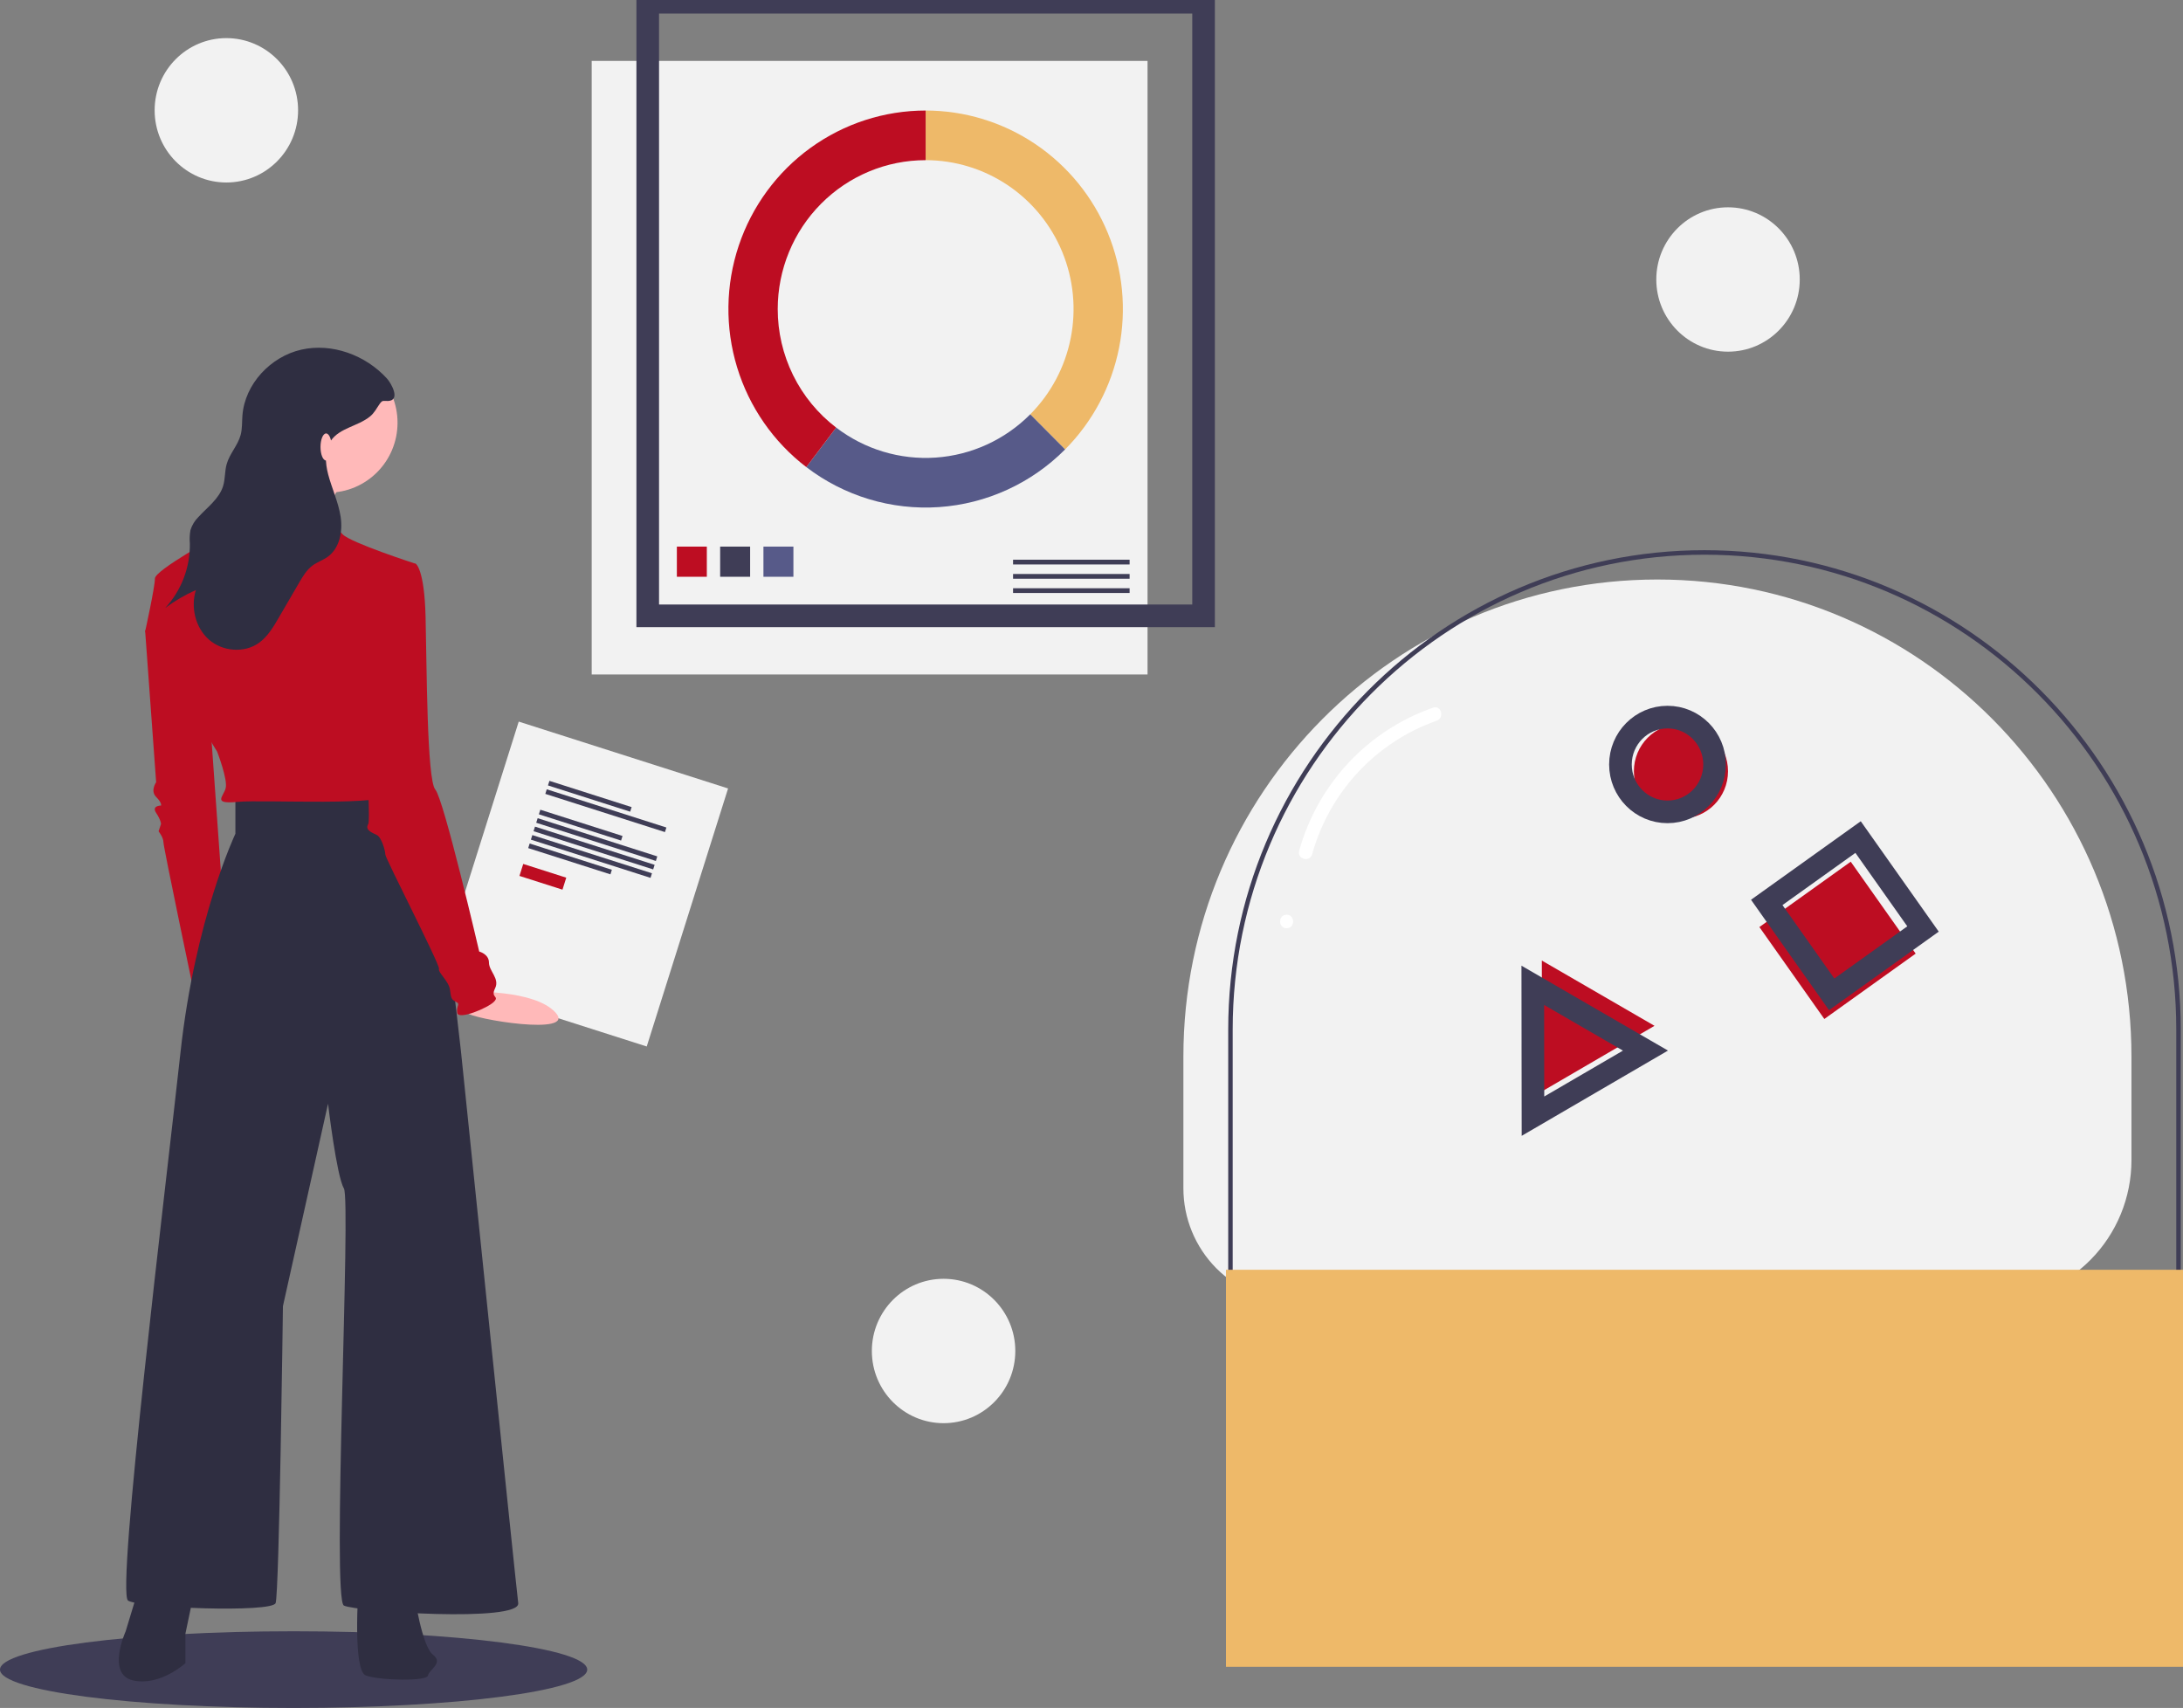<svg width="193" height="151" viewBox="0 0 193 151" fill="none" xmlns="http://www.w3.org/2000/svg">
<rect x="0" y="0" width="193" height="151" fill="#808080" stroke="none"/>
<g clip-path="url(#clip0)">
<path d="M101.454 5.385H52.312V59.63H101.454V5.385Z" fill="#F2F2F2"/>
<path d="M106.408 0.199H57.266V54.445H106.408V0.199Z" stroke="#3F3D56" stroke-width="2" stroke-miterlimit="10"/>
<path d="M62.491 48.325H59.842V50.992H62.491V48.325Z" fill="#BD0D22"/>
<path d="M66.319 48.325H63.669V50.992H66.319V48.325Z" fill="#3F3D56"/>
<path d="M70.146 48.325H67.496V50.992H70.146V48.325Z" fill="#575A89"/>
<path d="M99.869 49.483H89.565V49.904H99.869V49.483Z" fill="#3F3D56"/>
<path d="M99.869 50.745H89.565V51.165H99.869V50.745Z" fill="#3F3D56"/>
<path d="M99.869 52.006H89.565V52.426H99.869V52.006Z" fill="#3F3D56"/>
<path d="M81.837 9.772V14.16C84.423 14.16 86.952 14.932 89.102 16.378C91.253 17.824 92.929 19.88 93.919 22.285C94.909 24.69 95.168 27.337 94.663 29.89C94.159 32.443 92.913 34.789 91.084 36.63L94.167 39.732C96.605 37.278 98.266 34.15 98.939 30.746C99.612 27.342 99.266 23.813 97.947 20.606C96.627 17.399 94.392 14.658 91.524 12.73C88.657 10.802 85.285 9.772 81.837 9.772Z" fill="#EEB969"/>
<path d="M94.167 39.732L91.084 36.629C88.848 38.88 85.878 40.239 82.722 40.455C79.567 40.67 76.442 39.727 73.924 37.8L71.286 41.295C74.643 43.862 78.811 45.119 83.017 44.832C87.224 44.544 91.185 42.733 94.167 39.732Z" fill="#575A89"/>
<path d="M68.759 27.322C68.759 23.831 70.137 20.483 72.589 18.015C75.042 15.546 78.368 14.16 81.837 14.16V9.772C78.186 9.772 74.628 10.925 71.663 13.069C68.699 15.212 66.477 18.238 65.312 21.719C64.147 25.201 64.096 28.963 65.168 32.475C66.24 35.987 68.38 39.072 71.286 41.295L73.924 37.8C72.318 36.574 71.015 34.99 70.119 33.172C69.223 31.354 68.757 29.352 68.759 27.322Z" fill="#BD0D22"/>
<path d="M114.556 115.052C113.252 115.052 111.96 114.794 110.755 114.291C109.55 113.789 108.455 113.053 107.533 112.125C106.611 111.196 105.879 110.094 105.38 108.882C104.881 107.669 104.624 106.369 104.624 105.056V93.414C104.624 70.119 123.388 51.234 146.533 51.234H146.533C169.679 51.234 188.443 70.119 188.443 93.414V102.567C188.443 104.206 188.122 105.83 187.498 107.345C186.875 108.86 185.961 110.236 184.809 111.395C183.657 112.555 182.289 113.474 180.784 114.102C179.279 114.729 177.666 115.052 176.037 115.052" fill="#F2F2F2"/>
<path d="M180.198 127.617V127.218C183.434 127.214 186.537 125.919 188.826 123.615C191.114 121.312 192.402 118.189 192.405 114.932V91.021C192.405 67.873 173.694 49.041 150.694 49.041C127.695 49.041 108.983 67.873 108.983 91.021V117.421C108.986 120.019 110.013 122.509 111.838 124.345C113.662 126.182 116.136 127.215 118.717 127.218V127.617C116.031 127.614 113.457 126.538 111.558 124.627C109.658 122.716 108.59 120.124 108.587 117.421V91.021C108.587 67.653 127.476 48.642 150.694 48.642C173.912 48.642 192.802 67.653 192.802 91.021V114.932C192.798 118.295 191.469 121.519 189.106 123.897C186.743 126.275 183.54 127.613 180.198 127.617Z" fill="#3F3D56"/>
<path d="M193 112.26H108.389V147.36H193V112.26Z" fill="#EEB969"/>
<path d="M163.624 76.182L155.549 81.96L161.29 90.087L169.365 84.309L163.624 76.182Z" fill="#BD0D22"/>
<path d="M164.274 74.004L156.199 79.782L161.94 87.909L170.015 82.131L164.274 74.004Z" stroke="#3F3D56" stroke-width="2" stroke-miterlimit="10"/>
<path d="M148.614 72.374C150.912 72.374 152.775 70.499 152.775 68.186C152.775 65.873 150.912 63.998 148.614 63.998C146.316 63.998 144.453 65.873 144.453 68.186C144.453 70.499 146.316 72.374 148.614 72.374Z" fill="#BD0D22"/>
<path d="M147.425 71.776C149.723 71.776 151.586 69.9 151.586 67.588C151.586 65.275 149.723 63.399 147.425 63.399C145.127 63.399 143.264 65.275 143.264 67.588C143.264 69.9 145.127 71.776 147.425 71.776Z" stroke="#3F3D56" stroke-width="2" stroke-miterlimit="10"/>
<path d="M136.315 84.922L141.296 87.807L146.276 90.692L141.303 93.591L136.33 96.489L136.323 90.706L136.315 84.922Z" fill="#BD0D22"/>
<path d="M135.515 87.112L140.495 89.998L145.476 92.883L140.503 95.781L135.53 98.68L135.522 92.896L135.515 87.112Z" stroke="#3F3D56" stroke-width="2" stroke-miterlimit="10"/>
<path d="M116.005 75.53C116.76 72.814 118.155 70.323 120.072 68.266C121.989 66.21 124.37 64.65 127.014 63.718C127.733 63.469 127.424 62.313 126.698 62.564C123.858 63.555 121.297 65.223 119.236 67.425C117.174 69.627 115.673 72.299 114.859 75.212C114.655 75.955 115.801 76.272 116.005 75.53V75.53Z" fill="white"/>
<path d="M113.75 82.064C114.515 82.064 114.516 80.868 113.75 80.868C112.985 80.868 112.984 82.064 113.75 82.064Z" fill="white"/>
<path d="M64.37 69.707L45.861 63.796L38.669 86.607L57.178 92.519L64.37 69.707Z" fill="#F2F2F2"/>
<path d="M55.842 71.356L48.575 69.035L48.447 69.44L55.715 71.761L55.842 71.356Z" fill="#3F3D56"/>
<path d="M58.916 73.16L48.339 69.782L48.212 70.187L58.788 73.564L58.916 73.16Z" fill="#3F3D56"/>
<path d="M55.038 73.908L47.77 71.587L47.642 71.992L54.91 74.313L55.038 73.908Z" fill="#3F3D56"/>
<path d="M54.096 76.897L46.828 74.575L46.7 74.98L53.968 77.301L54.096 76.897Z" fill="#3F3D56"/>
<path d="M58.111 75.712L47.534 72.335L47.407 72.739L57.984 76.117L58.111 75.712Z" fill="#3F3D56"/>
<path d="M57.876 76.459L47.299 73.081L47.171 73.486L57.748 76.864L57.876 76.459Z" fill="#3F3D56"/>
<path d="M57.64 77.206L47.063 73.828L46.936 74.233L57.513 77.611L57.64 77.206Z" fill="#3F3D56"/>
<path d="M50.063 77.595L46.259 76.381L45.925 77.439L49.729 78.654L50.063 77.595Z" fill="#BD0D22"/>
<path d="M25.958 151C40.294 151 51.916 149.482 51.916 147.61C51.916 145.737 40.294 144.219 25.958 144.219C11.622 144.219 0 145.737 0 147.61C0 149.482 11.622 151 25.958 151Z" fill="#3F3D56"/>
<path d="M13.697 53.752L12.835 55.813L13.805 69.156C13.805 69.156 13.266 69.916 13.805 70.458C14.343 71 14.236 71.217 14.236 71.217C14.236 71.217 13.373 71.217 13.805 71.868C14.236 72.519 14.236 72.844 14.236 72.844L14.02 73.495C14.02 73.495 14.451 74.038 14.451 74.472C14.451 74.906 17.254 88.249 17.254 88.249L19.948 82.933L18.439 61.78L13.697 53.752Z" fill="#BD0D22"/>
<path d="M41.366 87.683C41.366 87.683 47.251 87.443 49.127 89.533C51.003 91.622 41.755 90.111 41.232 89.522C40.709 88.933 41.366 87.683 41.366 87.683Z" fill="#FFB9B9"/>
<path d="M12.296 140.318L11.11 144.224C11.11 144.224 9.385 148.02 11.757 148.563C14.128 149.105 16.391 147.044 16.391 147.044V144.441L17.254 140.318H12.296Z" fill="#2F2E41"/>
<path d="M31.697 140.318C31.697 140.318 31.158 147.695 32.343 148.129C33.529 148.563 37.733 148.671 37.84 148.129C37.948 147.586 39.242 147.044 38.271 146.285C37.301 145.525 36.655 141.078 36.655 141.078L31.697 140.318Z" fill="#2F2E41"/>
<path d="M20.811 70.458V73.712C20.811 73.712 17.254 81.197 15.96 93.022C14.667 104.846 10.248 140.861 11.326 141.512C12.403 142.163 24.044 142.597 24.367 141.729C24.691 140.861 25.014 115.477 25.014 115.477L29.002 97.578C29.002 97.578 29.757 103.978 30.403 105.063C31.05 106.148 29.325 141.403 30.403 141.946C31.481 142.488 46.032 143.464 45.816 141.729C45.601 139.993 40.75 92.913 40.75 92.913C40.75 92.913 38.271 70.675 37.517 70.458C36.763 70.241 29.864 70.024 28.787 70.241C27.709 70.458 20.811 70.458 20.811 70.458Z" fill="#2F2E41"/>
<path d="M29.002 43.555C32.395 43.555 35.146 40.787 35.146 37.372C35.146 33.957 32.395 31.189 29.002 31.189C25.609 31.189 22.858 33.957 22.858 37.372C22.858 40.787 25.609 43.555 29.002 43.555Z" fill="#FFB9B9"/>
<path d="M30.296 42.579C30.296 42.579 27.17 47.46 27.924 48.762C28.679 50.064 19.948 47.46 19.948 47.46C19.948 47.46 25.23 40.952 25.122 40.192C25.014 39.433 30.296 42.579 30.296 42.579Z" fill="#FFB9B9"/>
<path d="M36.763 49.847C36.763 49.847 31.05 48.003 30.296 47.243C29.811 46.746 29.378 46.201 29.002 45.616C29.002 45.616 22.104 44.64 21.889 44.64C21.673 44.64 20.056 46.593 19.625 47.026C19.194 47.46 13.697 50.389 13.697 51.149C13.697 51.908 12.835 55.813 12.835 55.813C12.835 55.813 14.775 59.827 15.96 60.695C17.146 61.563 17.469 61.346 17.577 62.756C17.685 64.166 19.194 66.444 19.194 66.444C19.194 66.444 20.164 68.939 19.948 69.699C19.733 70.458 18.763 71.109 21.026 70.892C23.29 70.675 34.499 71.326 34.499 70.132C34.499 68.939 32.343 57.549 32.343 57.549L36.763 49.847Z" fill="#BD0D22"/>
<path d="M34.715 50.064L36.763 49.847C36.763 49.847 37.517 50.281 37.625 54.511C37.733 58.742 37.733 68.939 38.487 69.807C39.242 70.675 42.367 84.126 42.367 84.126C42.367 84.126 43.23 84.343 43.23 85.103C43.23 85.862 44.2 86.513 43.769 87.381C43.337 88.249 44.2 88.031 43.661 88.574C43.122 89.116 40.535 90.201 40.427 89.55C40.319 88.899 40.751 88.791 40.319 88.574C39.888 88.357 39.888 88.249 39.781 87.489C39.673 86.73 38.703 85.97 38.81 85.645C38.918 85.32 34.068 75.882 34.068 75.556C34.068 75.231 33.745 74.038 33.313 73.821C32.882 73.604 32.236 73.387 32.559 72.844C32.882 72.302 31.697 56.03 31.697 56.03L34.715 50.064Z" fill="#BD0D22"/>
<path d="M34.197 33.45C32.313 31.392 29.355 30.3 26.642 30.912C23.928 31.524 21.644 33.949 21.432 36.739C21.388 37.31 21.424 37.893 21.278 38.446C21.031 39.376 20.296 40.113 20.038 41.04C19.864 41.661 19.916 42.329 19.732 42.947C19.392 44.089 18.341 44.833 17.54 45.71C17.215 46.032 16.974 46.429 16.838 46.866C16.768 47.254 16.75 47.649 16.785 48.042C16.819 50.158 16.037 52.205 14.604 53.754C15.447 53.124 16.357 52.591 17.318 52.166C16.842 53.693 17.277 55.499 18.476 56.551C19.674 57.602 21.594 57.765 22.89 56.838C23.66 56.288 24.16 55.442 24.637 54.622L26.446 51.517C26.773 50.955 27.114 50.377 27.637 49.993C28.052 49.688 28.557 49.526 28.975 49.225C30.03 48.466 30.313 46.979 30.116 45.689C29.92 44.399 29.344 43.201 29.013 41.939C28.752 40.941 28.669 39.797 29.258 38.952C30.039 37.829 31.643 37.686 32.704 36.827C33.104 36.504 33.282 36.111 33.568 35.706C33.832 35.333 33.9 35.467 34.309 35.45C35.433 35.403 34.614 33.905 34.197 33.45Z" fill="#2F2E41"/>
<path d="M28.831 40.714C29.105 40.714 29.326 40.178 29.326 39.517C29.326 38.856 29.105 38.321 28.831 38.321C28.558 38.321 28.336 38.856 28.336 39.517C28.336 40.178 28.558 40.714 28.831 40.714Z" fill="#FFB9B9"/>
<path d="M83.422 125.822C86.924 125.822 89.763 122.965 89.763 119.44C89.763 115.915 86.924 113.058 83.422 113.058C79.92 113.058 77.081 115.915 77.081 119.44C77.081 122.965 79.92 125.822 83.422 125.822Z" fill="#F2F2F2"/>
<path d="M20.013 16.134C23.515 16.134 26.354 13.277 26.354 9.752C26.354 6.228 23.515 3.37 20.013 3.37C16.511 3.37 13.672 6.228 13.672 9.752C13.672 13.277 16.511 16.134 20.013 16.134Z" fill="#F2F2F2"/>
<path d="M152.775 31.091C156.277 31.091 159.116 28.234 159.116 24.71C159.116 21.185 156.277 18.328 152.775 18.328C149.273 18.328 146.434 21.185 146.434 24.71C146.434 28.234 149.273 31.091 152.775 31.091Z" fill="#F2F2F2"/>
</g>
<defs>
<clipPath id="clip0">
<rect width="193" height="151" fill="white"/>
</clipPath>
</defs>
</svg>
